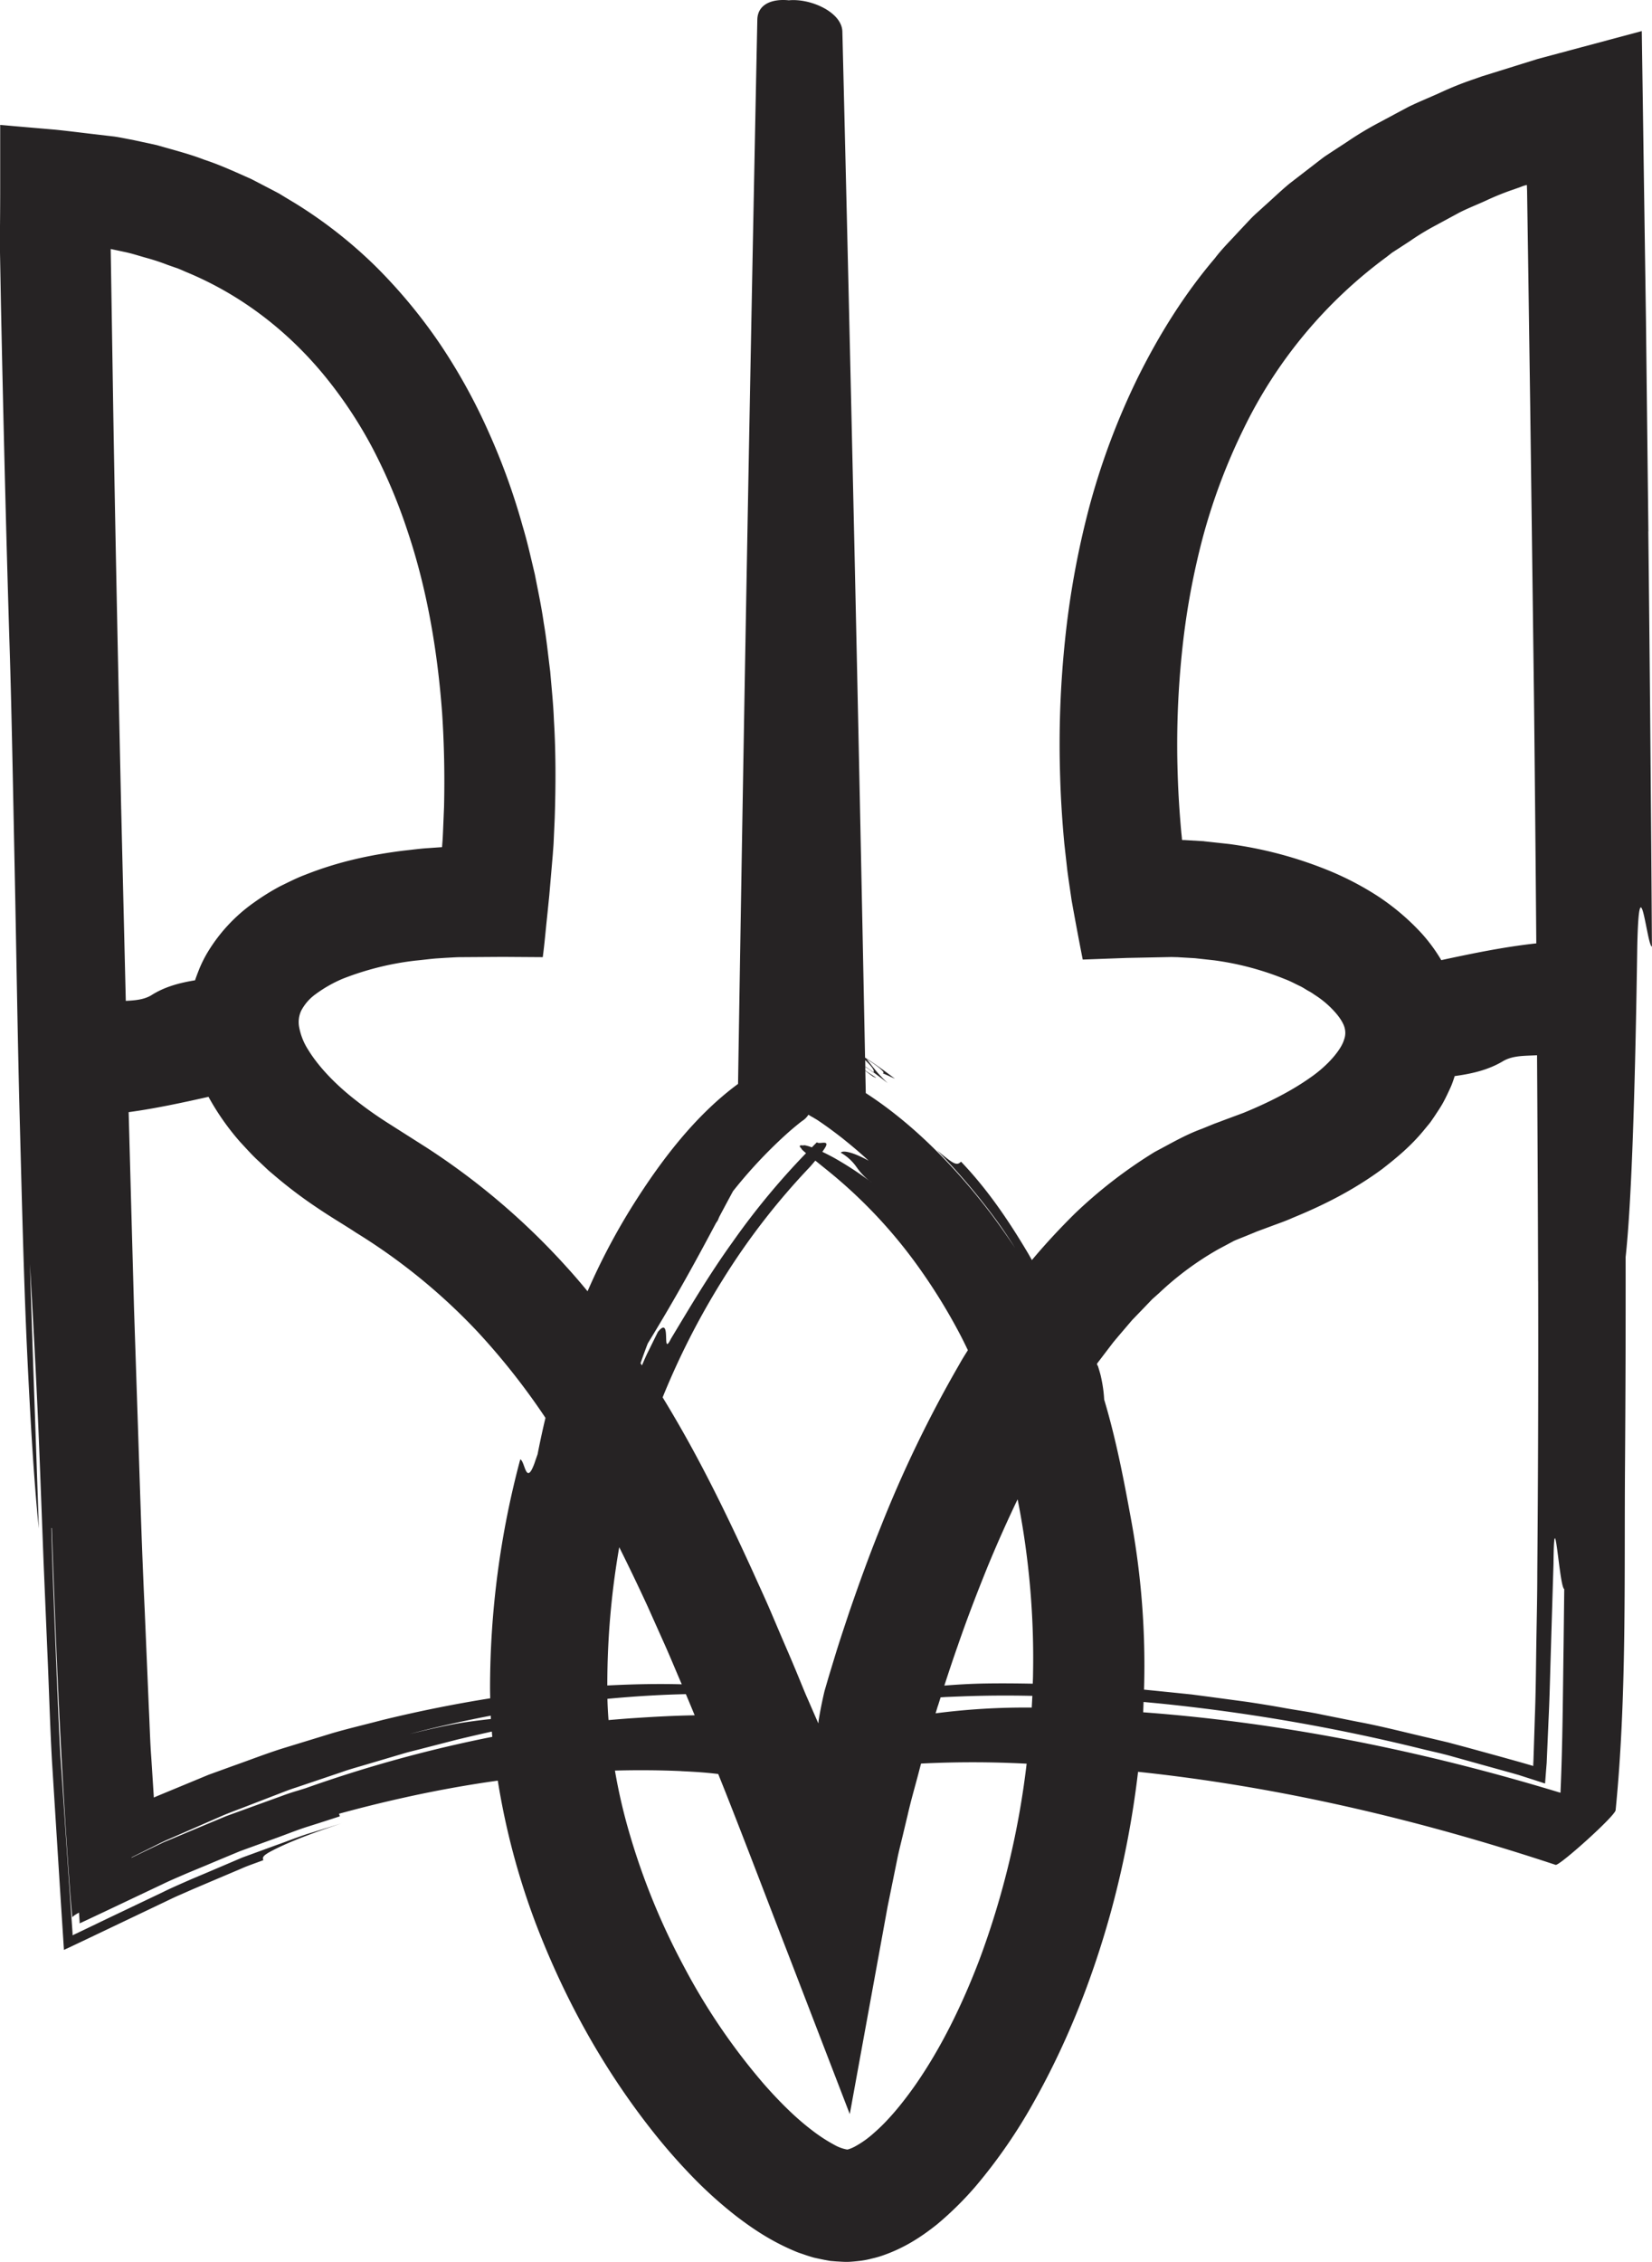 <svg xmlns="http://www.w3.org/2000/svg" width="789.28" height="1080" viewBox="0 0 789.28 1080"><g id="Слой_2" data-name="Слой 2"><g id="war26_104196090"><path id="war26_104196090-2" data-name="war26_104196090" d="M787.56 253.74q-.59-50-1.16-100.35-1-69.07-2-138.55L756 22.44l-14.21 3.81-7.11 1.9-7.07 2.2-14.16 4.42-3.55 1.11-1.77.54-1.06.38-3.89 1.35a157.15 157.15.0 0 0-15.31 6.2c-5 2.26-10.17 4.33-15.16 6.78L658 59a157.36 157.36.0 0 0-14.35 8.69l-7 4.57L633.1 74.6c-1.15.8-2.24 1.68-3.36 2.53L616.35 87.45C612 91 607.92 95 603.71 98.71c-2.06 1.93-4.23 3.74-6.19 5.78l-5.8 6.17c-3.81 4.18-7.87 8.13-11.27 12.64-14.67 17.23-26.63 36.5-36.58 56.45a341.55 341.55.0 0 0-23.37 62.06 413.8 413.8.0 0 0-11.7 64.24 477.1 477.1.0 0 0-2.3 64.53c.3 10.73 1 21.46 2 32.18l1.41 12.58c.63 4.92 1.39 9.73 2.08 14.59 1.71 9.49 3.47 18.95 5.31 28.24l21.11-.78 21.22-.43 3 .07 1.38.09 2.3.13 4.6.27 9.09 1a138.84 138.84.0 0 1 33.94 9c2.68 1 5 2.32 7.47 3.46 1.18.61 2.25 1.3 3.4 2a25.14 25.14.0 0 1 3.25 2 45.64 45.64.0 0 1 10.1 8.66c2.5 2.89 3.93 5.52 4.32 7.35a9.17 9.17.0 0 1-.34 5.47c-1.29 4.52-7.4 12.15-16.47 18.32-9 6.33-20 11.86-31.59 16.6l-9 3.34-2.23.85L580 536.62 574.17 539c-8 2.91-15.09 7.15-22.44 11a226.14 226.14.0 0 0-38.12 29.38c-7.28 7.19-14.18 14.61-20.59 22.27-.7-1.19-1.35-2.42-2.07-3.61-9.13-15.37-19.31-30.35-31.79-43.36-.88.77-1.55 1.36-3.1.75s-3.91-2.46-8.47-6.28a306.06 306.06.0 0 1 26.88 31.34c3.76 5 7.29 10.26 10.51 15.38q-5-7.49-10.33-14.74c-16.54-22.08-37.32-43.91-61-59.21q-.12-5.31-.22-10.62c1.06.82 2.23 1.67 3.45 2.59 3.4 1.76 1 .19-1.65-1.54-.63-.41-1.26-.84-1.8-1.25.0-.56.0-1.11.0-1.65a41.74 41.74.0 0 1 3.75 2.62.38.38.0 0 0 .1-.12c-1.94-1.4-3.58-2.53-3.58-2.53a1.35 1.35.0 0 0-.28.0q0-1.62-.06-3.24c.8.76 1.52 1.5 2.19 2.22 1.44 1.61 2.33 3 1.73 3.59.58.42 1.17.85 1.76 1.3 2.62 1.92 5.11 3.91 5.11 3.91-6-5.7-7.24-8.17-10.14-11.46 4.21 2.38 9.84 6.82 7.6 6.65l3 1.32c1.47.7 2.95 1.37 2.95 1.37s-4-3.11-8.26-6.08c-2.05-1.46-4.19-2.85-6-4q-4.8-245-10.84-489.92C402.22 5.8 387.27-.87 376.88.14c-7.79-.79-14.9 1.71-15.05 9.27q-5.19 254-9.21 508.13c-20.41 15-36.7 36.48-50 57.55a310.1 310.1.0 0 0-21.9 41.46c-3.09-3.73-6.23-7.43-9.48-11a336.24 336.24.0 0 0-67.75-57.8l-17.84-11.33c-5.38-3.41-10.49-7-15.34-10.81-9.69-7.47-18-16.08-23.06-24.35a29.85 29.85.0 0 1-4.36-11.07 12.89 12.89.0 0 1 1-7.58 22.69 22.69.0 0 1 6.82-7.86 63.35 63.35.0 0 1 13-7.41 138.21 138.21.0 0 1 34.86-8.68c3.18-.3 6.32-.72 9.53-1l4.82-.32 3-.16c1.72-.1 3.4-.18 5-.16l19.2-.13 19.19.13c.86-6.37 1.41-13.1 2.12-19.63l1-9.88.86-9.95.82-9.6c.12-1.92.32-3.85.4-5.8l.52-11.61c.51-15.53.56-31.07-.38-46.62-.29-7.79-1.13-15.57-1.78-23.33-1-7.77-1.76-15.55-3.1-23.27-1.09-7.74-2.76-15.45-4.25-23.14-1.84-7.66-3.52-15.34-5.8-22.9a315.42 315.42.0 0 0-16.15-44.73 276.92 276.92.0 0 0-23.18-42.06 251 251 0 0 0-30.93-37.33 219.36 219.36.0 0 0-38.25-30L135.94 94l-2.59-1.58L130.67 91l-10.73-5.57c-7.38-3.25-14.67-6.66-22.26-9.14-7.47-2.89-15.16-4.78-22.77-7l-11.54-2.5c-3-.52-6-1.22-9.08-1.63L45 64.07c-6.22-.71-12.42-1.53-18.64-2.15L7.66 60.31 3 59.89l-2.33-.2h-.58c-.1.08.0.36.0.52V70.7q0 9.36.0 18.69T0 108v9.28 3.41l.05 2.67q.2 10.56.38 21.09c1.17 56.11 2.49 111 4.16 164.46 1 31.57 1.64 68.41 2.44 107.23s1.37 79.59 2.42 119.09S11.41 612.82 13 646.38s3.36 62.46 5.55 83.45c-1.38-42.07-3-84.2-4.23-126.25C16.1 635.1 17.8 666.67 19 698.23l1.81 47.37 2 47.42c.68 15.83 1.12 31.61 2 47.48l4.06 64.57 1.25 19.33.31 4.84.09 1.21v.6l.55-.27 2.18-1L42 925.63 76.89 909c2.94-1.37 5.73-2.8 8.84-4.14l4.57-2 2.28-1 1.32-.56 10.6-4.51 10.6-4.49c3.49-1.58 7.15-2.73 10.73-4.13-.41-1.1-.72-1.93 3.87-4.35s14-6.82 33.56-13.22l-15.2 4.7c-5.2 1.58-10.4 3.71-15.78 5.6l-16.44 6L99.18 894c-2.82 1.19-5.66 2.38-8.51 3.6-4.38 1.94-8.87 3.86-13 5.92L51.87 915.81l-13 6.25-3.29 1.56-.81.4c-.1.07-.12.0-.1-.07v-.22-.46l-.12-1.81-.5-7.21q-1-14.52-2-29.06c-1.08-15.87-2.15-31.72-3.22-47.37-.71-13-1.2-25.87-1.75-38.37-1-25-2-48.76-2.53-69.83h.19c1.93 56.22 4.28 112.44 8.38 168.54.42 5.83.89 11.64 1.41 17.48.0-.46 1.24-1.33 3.22-2.41l.18 2.74.11 1.67v.41.2c0 .11.0.16.09.07l.76-.35 3-1.39q6-2.83 11.89-5.61 11.91-5.65 23.63-11.19c3.84-1.89 8-3.61 12-5.36 2.88-1.19 5.74-2.39 8.59-3.56 5.66-2.39 11.26-4.72 16.76-7q8.41-3.06 16.52-6c5.41-1.93 10.62-4.08 15.84-5.71s10.32-3.3 15.24-4.89c-.1-.34-.22-.77-.38-1.24 10.17-2.77 20.37-5.33 30.65-7.6 14.9-3.33 30-6.09 45.2-8.21a347.45 347.45.0 0 0 18.19 68.34c13.56 35.43 31.84 68.65 55.26 98.41A284.37 284.37.0 0 0 330 1038.49a202.3 202.3.0 0 0 21.88 19.76c8.08 6.17 16.82 12 27.95 16.65 1.3.6 2.93 1.09 4.41 1.61s3 1 4.59 1.45c1.73.39 3.44.75 5.18 1.09l2.62.48 2.92.24c1.95.1 3.89.28 5.82.21s3.88-.3 5.8-.51a42 42 0 0 0 5.45-1.08 46.75 46.75.0 0 0 5.08-1.44c10.68-3.69 18.76-9.13 25.9-14.79a157.15 157.15.0 0 0 18.58-18.31 252.73 252.73.0 0 0 28.09-40.8c16-28.54 28-59.25 36.64-90.77A453.92 453.92.0 0 0 543.73 846c67.87 7.15 134.82 23 199.51 44.43 1.74.58 28.37-23.28 28.66-26.1 5.36-54.26 4.08-109.59 4.48-164q.36-50 .3-100.06c0-.27.06-.52.08-.8C779 578.36 781 536.24 782.24 452c.92-42.13 4.68.0 7-.05q-.6-98.16-1.72-198.22zM734.89 611.68h0q.17 69.62-.41 139c0 11.58-.3 23.08-.47 34.61s-.26 23.11-.7 34.5l-.66 20.49-.11 2.31v.58c-.09.07-.38-.09-.54-.12l-1.18-.35L728.4 842l-2.09-.6L717.72 839l-17.16-4.71L692 832l-8.67-2.06c-11.59-2.65-23.06-5.69-34.75-7.85l-17.47-3.51c-5.81-1.24-11.71-2-17.56-3.07s-11.72-2-17.59-2.89l-17.7-2.38-8.84-1.16-8.89-.92c-4.65-.46-9.29-.95-13.94-1.4A384.4 384.4.0 0 0 540.3 725c-2.94-16-6.79-36.91-12.76-56.75a61.44 61.44.0 0 0-.74-6.79c-.21-1.31-.49-2.74-.83-4.27s-.87-3.15-1.42-5c-.09-.07-.2-.2-.28-.26.0-.27-.11-.54-.16-.81l4.79-6.29 2.89-3.78c1-1.23 2-2.39 3-3.59l6.1-7.14 6.4-6.64 3.19-3.33 3.37-3a145.55 145.55.0 0 1 28.24-20.87l7.49-4c2.55-1.11 5.13-2.05 7.67-3.13l1.92-.78c.65-.28 1.2-.53 2.22-.89l5.4-2c3.59-1.36 7.2-2.55 10.79-4.18 14.36-5.88 28.78-13 42.84-23.35 7-5.45 13.93-11.14 20.28-19l2.36-2.86c.78-1 1.49-2.13 2.25-3.2 1.44-2.23 2.93-4.33 4.24-6.74s2.51-5 3.67-7.55c.69-1.59 1.25-3.32 1.8-5 7.91-1.08 16-2.81 23.34-7.27 4.77-2.67 10.48-2.34 16-2.68q.35 53.93.51 107.77zM146 853.83h0l-4.09 1.26c-2.56.75-5.08 1.61-7.57 2.54l-7.51 2.72-15 5.44-3.74 1.36-3.69 1.54L97 871.77l-14.72 6.17c-1.87.81-3.56 1.42-5.35 2.3l-5.32 2.55L62.86 887s0-.11.0-.16L71 882.79c3.29-1.59 6.52-3.36 9.62-4.64l12.48-5.45 12.59-5.5c4.12-1.79 8.3-3.25 12.31-4.83l11.89-4.59c3.92-1.47 7.68-3.07 11.5-4.26l21.83-7.37c3.46-1.25 6.93-2.19 10.29-3.19l9.85-2.91 9.39-2.78c3.06-.91 6.08-1.58 9-2.36l16.56-4.27c6-1.44 11.51-2.71 16.67-3.86.07.84.14 1.69.21 2.52A635.14 635.14.0 0 0 146 853.83zM387.11 557h0c.91-1 1.71-2 2.44-2.83l5.69 4.59a234.42 234.42.0 0 1 44.68 47.74 272.83 272.83.0 0 1 17.51 28.3c1.76 3.24 3.4 6.55 5 9.89-1.42 2.23-2.83 4.47-4.08 6.75a583.59 583.59.0 0 0-37.89 78.45c-5.37 13.29-10.2 26.72-14.82 40.16-2.23 6.73-4.5 13.45-6.57 20.21L396 800.35l-1.49 5.09-.56 1.93-.09.37c-.94 4-1.92 8.66-2.79 14.07v.35l-.07.48v.23s0-.08-.08-.13l-.29-.65-.61-1.4-1.27-2.91-2.82-6.49-.77-1.74-.38-.89-1-2.4c-2.51-6.17-5.07-12.36-7.75-18.53s-5.29-12.38-7.95-18.59-5.57-12.4-8.35-18.63c-11.36-24.83-23.38-49.86-37.8-74.38-1.75-3-3.52-5.94-5.34-8.92a362 362 0 0 1 28.59-56 331.73 331.73.0 0 1 42-54.26zM575.23 401.66h0l-9.37-.56c-.33.0-.68.0-1 0-.15-.14-.13-.45-.19-.66v-.35l-.27-2.55c-.86-9.46-1.48-19-1.75-28.5a425.7 425.7.0 0 1 2-57 354.12 354.12.0 0 1 10-55.37A285.78 285.78.0 0 1 594 205.08a222.22 222.22.0 0 1 68.46-82.38l2.66-2.08 2.85-1.83 5.68-3.7A118.55 118.55.0 0 1 685.23 108l12-6.49c4.06-2.06 8.36-3.74 12.52-5.63a127.75 127.75.0 0 1 12.79-5.21l3.27-1.14 1-.38.46-.18a15.83 15.83.0 0 1 2.22-.65l.11 2.77.48 32q.5 35 1 69.92Q732 263 732.89 332.78q.65 58.86 1.11 117.66c-15.21 1.64-30.37 4.77-45.4 8a78.83 78.83.0 0 0-9.34-12.72 112.19 112.19.0 0 0-21.75-18.32 143.32 143.32.0 0 0-23.12-11.92 193.31 193.31.0 0 0-47.3-12.5l-11.86-1.29zM73.53 858.2h0c-.1.08-.07-.07-.06-.17v-.28l-1.2-18.67c-.59-7.74-.76-15.74-1.16-23.62L69.1 768c-1.51-31.58-2.38-63.36-3.47-95.11l-1.58-47.63-1.32-47.7-1.26-46.53c12.79-1.74 25.52-4.49 38.15-7.32a119.36 119.36.0 0 0 15.2 21.64c2.92 3.13 5.83 6.43 8.87 9.17l4.54 4.29 4.64 3.93a217.77 217.77.0 0 0 19 14.17c6.29 4.27 13.44 8.46 18.21 11.64a284.2 284.2.0 0 1 57.84 47.06A329.74 329.74.0 0 1 260.61 677q-2.07 8.64-3.76 17.36c-.49 1.39-1 2.83-1.49 4.31-4.12 11.22-4.54-1.17-6.8-1.84a423.31 423.31.0 0 0-14.43 109.27c0 1.61.05 3.21.08 4.8q-26.06 4.15-51.66 10.41c-8 2.12-16.11 4-24.05 6.32l-23.75 7.28c-7.91 2.51-15.61 5.52-23.43 8.27l-11.67 4.23-11.46 4.75L76.74 856.9l-2.85 1.19-.35.16v0h.08c.12-.06.25-.11.17-.09l-.28.09zm0 0zM52.9 118.63h0c.05.09.0.14.0.16v-.16zm5 267.89h0c-1.37-63.75-2.75-127.58-3.81-191.42q-.59-38.1-1.2-76.21l2.29.49 5.12 1.09c3.42.76 6.69 1.87 10 2.77a100.59 100.59.0 0 1 9.81 3.25L85 128.2c1.62.62 3.14 1.37 4.72 2C115 140.78 137 157.6 154.6 178.87a208.79 208.79.0 0 1 23.26 34.85 261.65 261.65.0 0 1 16.77 39.62c9.29 27.54 14.35 57 16.59 86.88 1 15 1.28 30 .93 45.12l-.47 11.34c-.08 1.88-.16 3.78-.32 5.66l-.16 2.16-.84.05-5.7.4c-3.8.22-7.67.78-11.5 1.17-15.39 1.91-31.13 5.12-47.32 11.56-4 1.47-8.12 3.6-12.16 5.56a110.83 110.83.0 0 0-12.19 7.59A78.93 78.93.0 0 0 99.2 454.69a60.12 60.12.0 0 0-4.1 8.23c-.67 1.73-1.34 3.42-1.91 5.15-7.19 1.18-14.46 3-21 7.21-3.61 2.1-7.85 2.4-12.09 2.61Q59 432.23 57.91 386.52zm153.52 18h0-.2v0zm236.69 410h0l1.29-4.08 2.6-.17 8.18-.32c10.91-.4 21.73-.46 32.52-.23h.52c-.08 1.88-.18 3.74-.29 5.61A332.06 332.06.0 0 0 447 818.07l1.09-3.59zm45.44-14.89h0c0 1.42-.08 2.86-.13 4.29-7.48-.14-15-.21-22.49-.09s-14 .54-19.75 1c2.09-6.41 4.2-12.81 6.45-19.15 4.39-12.77 9.23-25.31 14.27-37.74q6.72-16.29 14.29-32.06a390.66 390.66.0 0 1 7.36 83.79zM295.83 738.71h0q7 14 13.59 28.3l8.22 18.37c2.74 6.13 5.3 12.42 8 18.63a2.2 2.2.0 0 1 .09.21c-9.94-.27-21.71-.16-35.57.56a382.48 382.48.0 0 1 5.7-66.07zm-5.62 72.44h0c13.82-1.3 26.49-2 37.48-2.24 1.41 3.34 2.82 6.71 4.2 10.1-9.48.17-18.93.67-28.24 1.29-4.3.27-8.61.63-12.91 1-.26-3.39-.45-6.79-.53-10.18zm35.27 34.53h0c5.88.28 11.82.63 17.67 1.37l3.41 8.52c10.12 25.58 20 51.68 30 77.44L406 1009.44l18.07-99.07 4.61-22.68c.37-1.93.8-3.71 1.21-5.44l1.29-5.28 2.52-10.55c1.63-7.16 3.58-13.71 5.35-20.55l1-3.81a493.57 493.57.0 0 1 50.45.06A402.09 402.09.0 0 1 468 935.54c-8.14 21.42-18.26 42.15-30.61 59.9-6.16 8.78-12.92 17-19.7 22.87a47.1 47.1.0 0 1-9.3 6.64 16.69 16.69.0 0 1-3 1.27c-.66.15-.54.15-.58.14a18.61 18.61.0 0 1-5.94-2.11 77.66 77.66.0 0 1-11.13-7.26c-7.82-5.94-15.58-13.72-22.85-22a301.7 301.7.0 0 1-38.3-56.32A328.79 328.79.0 0 1 300.63 875a264.82 264.82.0 0 1-6.83-29.59c10.57-.28 21.14-.22 31.68.25zm-91-26.49h0c0 .53.0 1.06.07 1.59-4.19.47-8.55 1-13.69 1.77-6.7 1.07-14.65 2.88-25.19 5.38 12.92-3.37 26-6.28 38.81-8.74zM403.17 544.06h0c4.17 3.31 8.08 6.68 11.87 10.16-7.73-4.24-12.4-5.07-13.34-3.83a23 23 0 0 1 7.62 7 30 30 0 0 0 7.32 7.36 162.94 162.94.0 0 0-18.47-12.09c-1.88-1-3.64-1.91-5.28-2.69.27-.4.56-.79.77-1.13 1.23-1.76 1.39-2.59 1-2.95-.7-.75-3.55.36-4.37-.48-.82.81-1.61 1.62-2.42 2.43a21.52 21.52.0 0 0-2.93-.91 4.76 4.76.0 0 0-.82-.1c-.42-.13.0.25-.46.1a3.08 3.08.0 0 0-1.27.0c-.52.17-.35.67.65 1.6.0.0-.19.0-.09.1l.25.27a7.76 7.76.0 0 0 .75.72c.3.27.7.61 1.15 1a352.09 352.09.0 0 0-35.06 42.38c-11.69 16.23-21.11 32.38-29.45 46.17-4.78 9.67.59-11.79-6.28-3.18-1.22 2.46-2.74 5.52-4.38 8.88-1.15 2.19-2.17 4.62-3.22 7.07-.22-.32-.45-.67-.68-1 1.1-3.19 2.24-6.35 3.46-9.49.22-.32.41-.66.61-1 13.06-21.34 23-39.54 31.95-56.42l.89-1.32.68-1.65 1.3-2.45c1.79-3.34 3.54-6.62 5.3-9.86A227.3 227.3.0 0 1 375 542.17c2.46-2.25 5-4.39 7.62-6.46l.44-.34.4-.26a9.84 9.84.0 0 0 2.79-2.86c.64.41 1.26.79 1.84 1.1s.85.49 1.28.75l.89.52c4.46 2.94 8.74 6.14 12.94 9.44zm143 273.52h0c.09-1.65.13-3.28.2-4.93 3.47.33 6.93.64 10.38 1A899.26 899.26.0 0 1 679 835c4.88 1.21 9.79 2.22 14.59 3.59l14.34 4 14.2 3.94 3.51 1 1.19.39 2.37.76 4.74 1.52 2.37.77 1.17.39.59.18h.15s0-.08.0-.12v-.29c.25-3.19.49-6.32.74-9.4q.45-10.34.88-20.38c.43-8.66.65-17.27.89-25.75.51-16.94 1-33.32 1.49-49 .3-32.85 2.76 11.35 5.13 12.14q-.15 13.26-.31 26.53c-.35 23.49-.44 47.16-1.49 70.73C680.67 836.25 613.87 822.6 546.15 817.58z" fill="#262324" fill-rule="evenodd"/></g></g></svg>